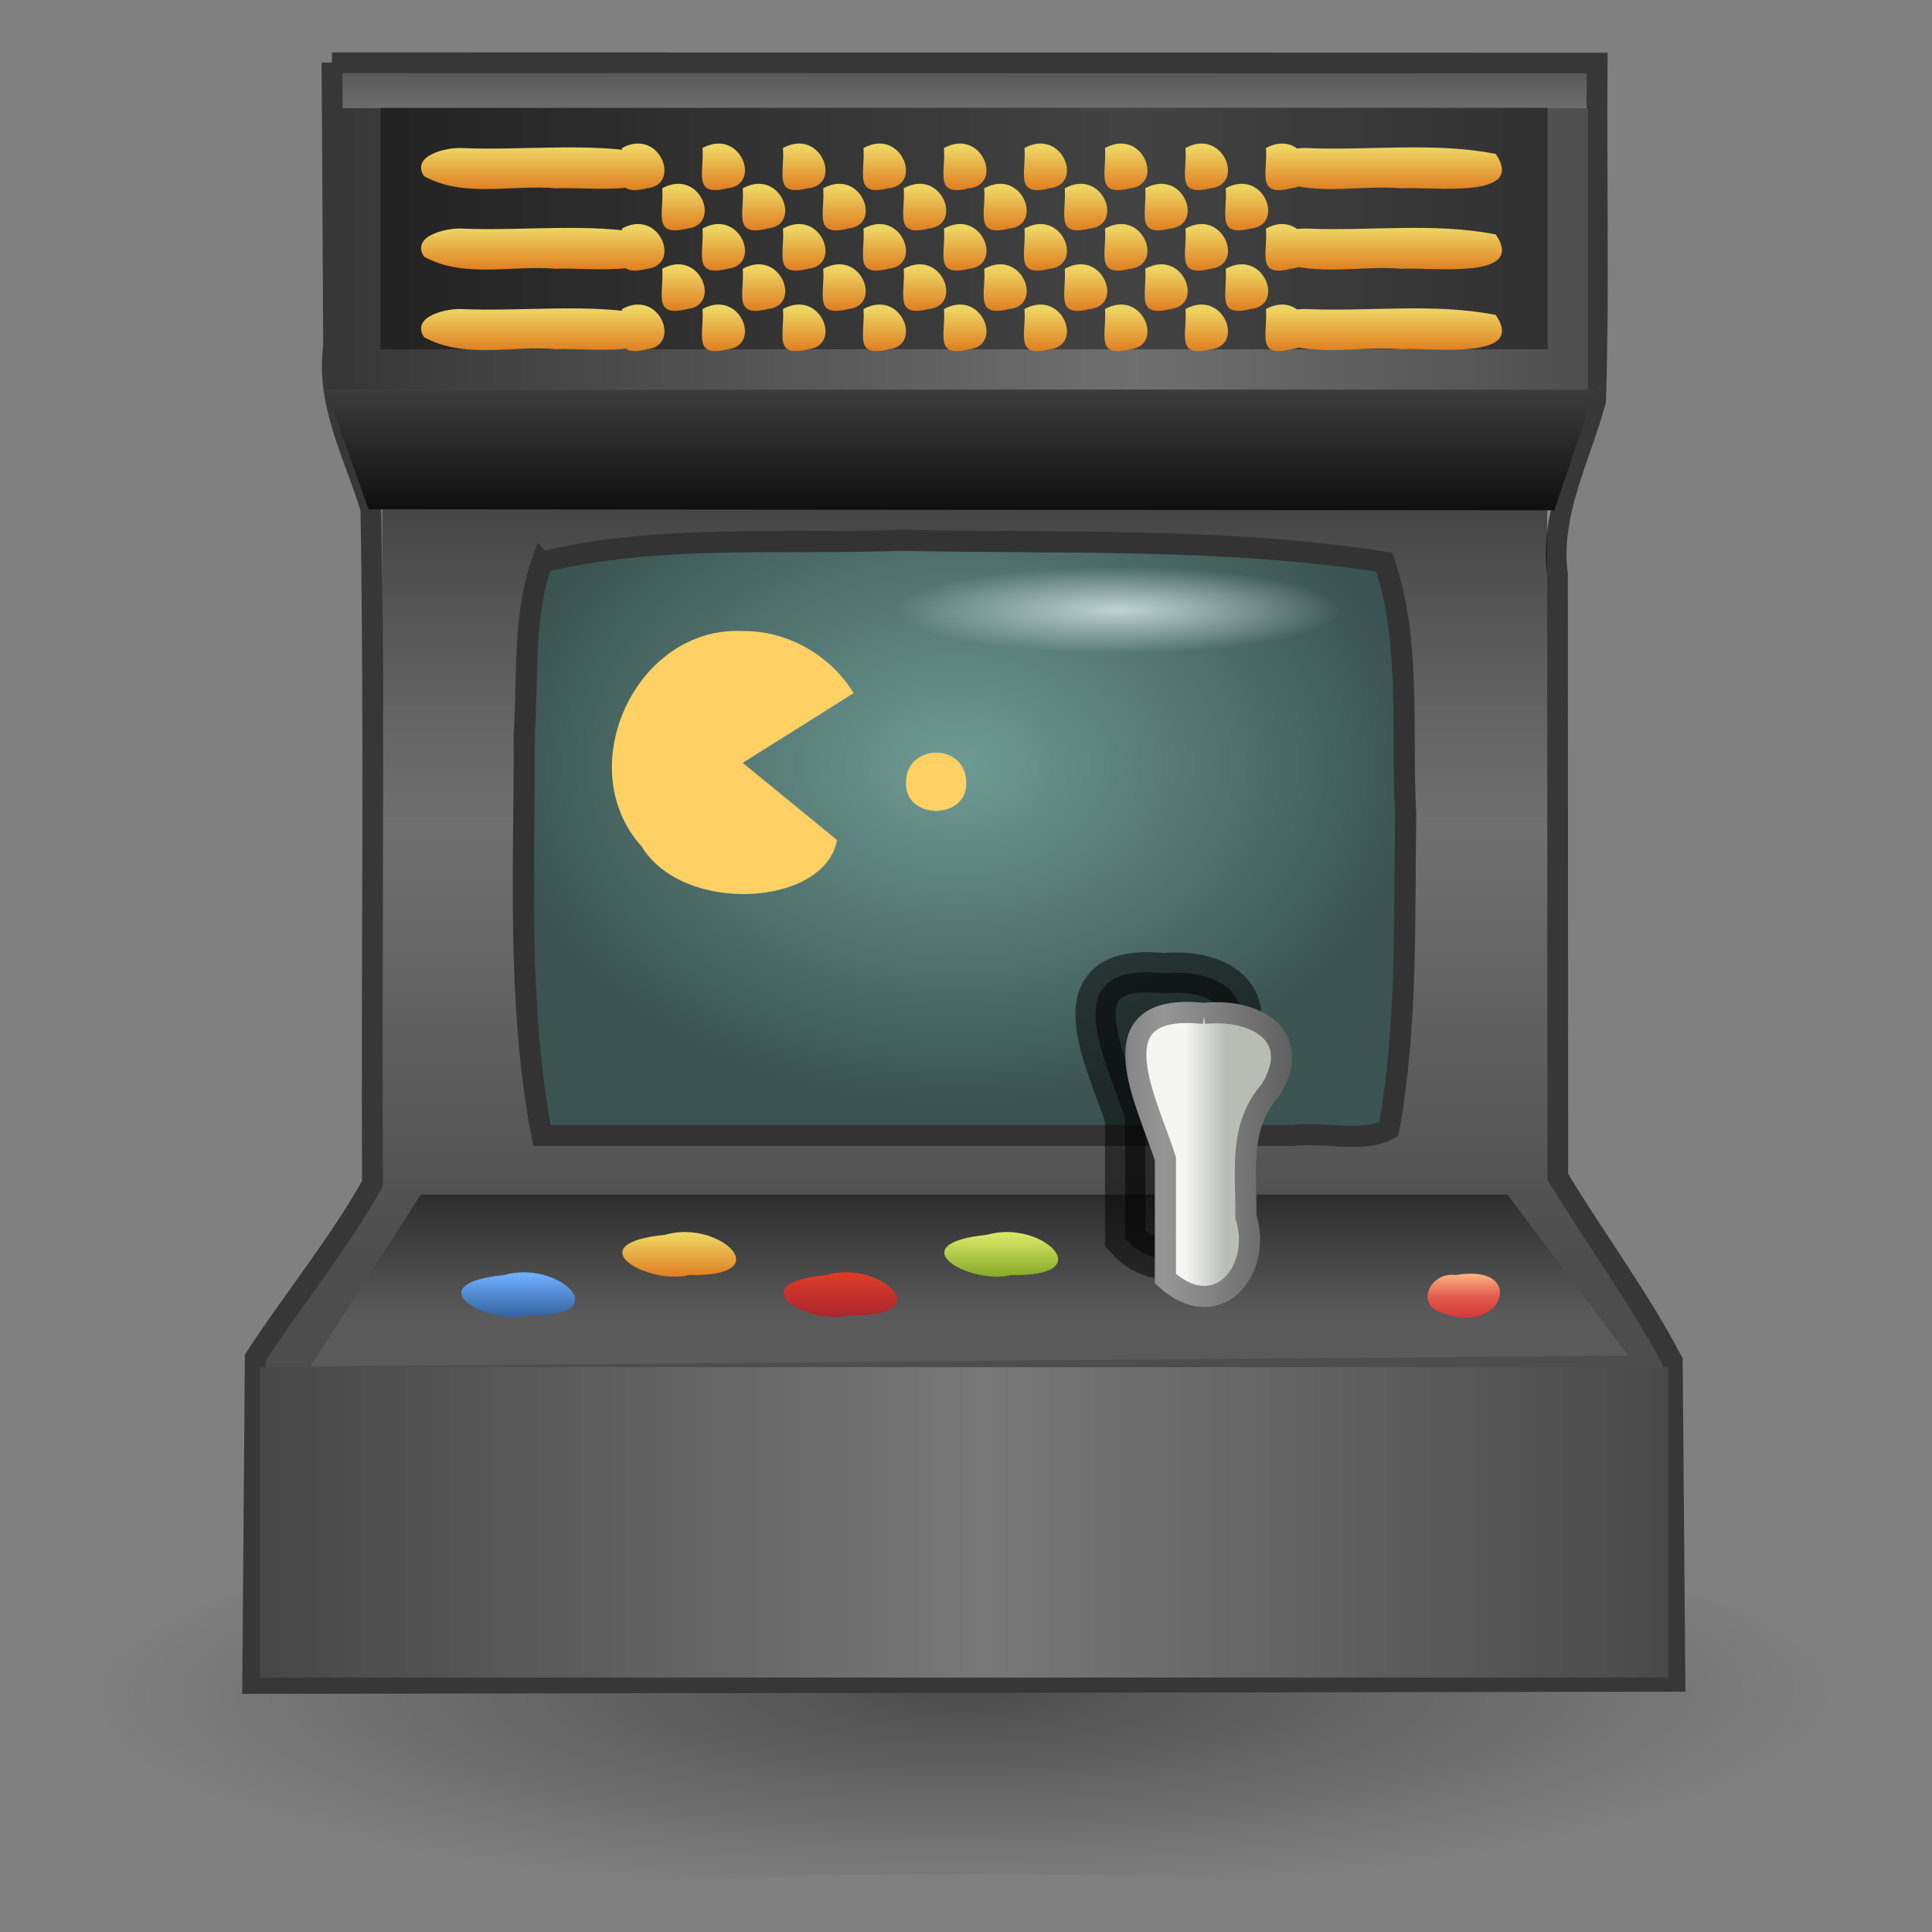 <?xml version="1.0" encoding="UTF-8" standalone="no"?><!DOCTYPE svg PUBLIC "-//W3C//DTD SVG 1.1//EN" "http://www.w3.org/Graphics/SVG/1.1/DTD/svg11.dtd"><svg height="64" version="1.1" viewBox="0 0 48 48" width="64" xmlns="http://www.w3.org/2000/svg" xmlns:xlink="http://www.w3.org/1999/xlink"><rect x="0" y="0" width="48" height="48" fill="#808080" stroke="none"/><defs><radialGradient cx="22.571" cy="16.583" gradientTransform="matrix(2.175 0 0 .425 -21.315 8.113)" gradientUnits="userSpaceOnUse" id="d" r="2.539"><stop offset="0" stop-color="#c0d3d1"/><stop offset="1" stop-color="#c0d3d1" stop-opacity="0"/></radialGradient><linearGradient gradientTransform="matrix(1.488 0 0 1.64 -12.683 -2.343)" gradientUnits="userSpaceOnUse" id="bn" x1="14.079" x2="40.724" y1="5.339" y2="5.339"><stop offset="0" stop-color="#363636"/><stop offset="0.5" stop-color="#6f6f6f"/><stop offset="1" stop-color="#363636"/></linearGradient><linearGradient gradientTransform="matrix(1.575 0 0 1.478 -14.364 -1.116)" gradientUnits="userSpaceOnUse" id="bm" x1="24.988" x2="24.988" y1="3.919" y2="14.741"><stop offset="0"/><stop offset="1" stop-opacity="0"/></linearGradient><linearGradient gradientTransform="matrix(1.457 0 0 1.457 -11.605 .703)" gradientUnits="userSpaceOnUse" id="bl" x1="23.414" x2="23.414" y1="0.249" y2="27.874"><stop offset="0" stop-color="#484848"/><stop offset="0.07" stop-color="#878787"/><stop offset="0.195" stop-color="#969696"/><stop offset="0.75" stop-color="#4d4d4d"/><stop offset="1" stop-color="#4e4e4e"/></linearGradient><radialGradient cx="24.375" cy="37.75" gradientTransform="matrix(1.242 -.005 .001 .286 -6.375 31.384)" gradientUnits="userSpaceOnUse" id="c" r="17.375"><stop offset="0"/><stop offset="1" stop-opacity="0"/></radialGradient><radialGradient cx="23.321" cy="19.848" gradientTransform="matrix(1 0 0 .732 .453 4.474)" gradientUnits="userSpaceOnUse" id="b" r="11.464"><stop offset="0" stop-color="#6f9b95"/><stop offset="1" stop-color="#3b5451"/></radialGradient><linearGradient gradientTransform="matrix(.241 -8.7553e-7 -1.0859e-6 .194 31.649 26.821)" gradientUnits="userSpaceOnUse" id="bk" x1="-4.965" x2="-9.12" y1="40.489" y2="40.489"><stop offset="0" stop-color="#babdb6"/><stop offset="1" stop-color="#f5f6f4"/></linearGradient><linearGradient id="a"><stop offset="0" stop-color="#edd563"/><stop offset="1" stop-color="#e08223"/></linearGradient><linearGradient gradientTransform="translate(.453 -1.011)" gradientUnits="userSpaceOnUse" id="bj" x1="14" x2="14" xlink:href="#a" y1="5" y2="6"/><linearGradient gradientTransform="translate(2.453 -1.011)" gradientUnits="userSpaceOnUse" id="bi" x1="14" x2="14" xlink:href="#a" y1="5" y2="6"/><linearGradient gradientTransform="translate(4.453 -1.011)" gradientUnits="userSpaceOnUse" id="bh" x1="14" x2="14" xlink:href="#a" y1="5" y2="6"/><linearGradient gradientTransform="translate(6.453 -1.011)" gradientUnits="userSpaceOnUse" id="bg" x1="14" x2="14" xlink:href="#a" y1="5" y2="6"/><linearGradient gradientTransform="translate(8.453 -1.011)" gradientUnits="userSpaceOnUse" id="bf" x1="14" x2="14" xlink:href="#a" y1="5" y2="6"/><linearGradient gradientTransform="translate(10.453 -1.011)" gradientUnits="userSpaceOnUse" id="be" x1="14" x2="14" xlink:href="#a" y1="5" y2="6"/><linearGradient gradientTransform="translate(12.453 -1.011)" gradientUnits="userSpaceOnUse" id="bd" x1="14" x2="14" xlink:href="#a" y1="5" y2="6"/><linearGradient gradientTransform="translate(14.453 -1.011)" gradientUnits="userSpaceOnUse" id="bc" x1="14" x2="14" xlink:href="#a" y1="5" y2="6"/><linearGradient gradientTransform="translate(16.453 -1.011)" gradientUnits="userSpaceOnUse" id="bb" x1="14" x2="14" xlink:href="#a" y1="5" y2="6"/><linearGradient gradientTransform="translate(.453 .989)" gradientUnits="userSpaceOnUse" id="ba" x1="14" x2="14" xlink:href="#a" y1="5" y2="6"/><linearGradient gradientTransform="translate(2.453 .989)" gradientUnits="userSpaceOnUse" id="az" x1="14" x2="14" xlink:href="#a" y1="5" y2="6"/><linearGradient gradientTransform="translate(4.453 .989)" gradientUnits="userSpaceOnUse" id="ay" x1="14" x2="14" xlink:href="#a" y1="5" y2="6"/><linearGradient gradientTransform="translate(6.453 .989)" gradientUnits="userSpaceOnUse" id="ax" x1="14" x2="14" xlink:href="#a" y1="5" y2="6"/><linearGradient gradientTransform="translate(8.453 .989)" gradientUnits="userSpaceOnUse" id="aw" x1="14" x2="14" xlink:href="#a" y1="5" y2="6"/><linearGradient gradientTransform="translate(10.453 .989)" gradientUnits="userSpaceOnUse" id="av" x1="14" x2="14" xlink:href="#a" y1="5" y2="6"/><linearGradient gradientTransform="translate(12.453 .989)" gradientUnits="userSpaceOnUse" id="au" x1="14" x2="14" xlink:href="#a" y1="5" y2="6"/><linearGradient gradientTransform="translate(14.453 .989)" gradientUnits="userSpaceOnUse" id="at" x1="14" x2="14" xlink:href="#a" y1="5" y2="6"/><linearGradient gradientTransform="translate(16.453 .989)" gradientUnits="userSpaceOnUse" id="as" x1="14" x2="14" xlink:href="#a" y1="5" y2="6"/><linearGradient gradientTransform="translate(.453 2.989)" gradientUnits="userSpaceOnUse" id="ar" x1="14" x2="14" xlink:href="#a" y1="5" y2="6"/><linearGradient gradientTransform="translate(2.453 2.989)" gradientUnits="userSpaceOnUse" id="aq" x1="14" x2="14" xlink:href="#a" y1="5" y2="6"/><linearGradient gradientTransform="translate(4.453 2.989)" gradientUnits="userSpaceOnUse" id="ap" x1="14" x2="14" xlink:href="#a" y1="5" y2="6"/><linearGradient gradientTransform="translate(6.453 2.989)" gradientUnits="userSpaceOnUse" id="ao" x1="14" x2="14" xlink:href="#a" y1="5" y2="6"/><linearGradient gradientTransform="translate(8.453 2.989)" gradientUnits="userSpaceOnUse" id="an" x1="14" x2="14" xlink:href="#a" y1="5" y2="6"/><linearGradient gradientTransform="translate(10.453 2.989)" gradientUnits="userSpaceOnUse" id="am" x1="14" x2="14" xlink:href="#a" y1="5" y2="6"/><linearGradient gradientTransform="translate(12.453 2.989)" gradientUnits="userSpaceOnUse" id="al" x1="14" x2="14" xlink:href="#a" y1="5" y2="6"/><linearGradient gradientTransform="translate(14.453 2.989)" gradientUnits="userSpaceOnUse" id="ak" x1="14" x2="14" xlink:href="#a" y1="5" y2="6"/><linearGradient gradientTransform="translate(16.453 2.989)" gradientUnits="userSpaceOnUse" id="aj" x1="14" x2="14" xlink:href="#a" y1="5" y2="6"/><linearGradient gradientTransform="translate(1.453 -.011)" gradientUnits="userSpaceOnUse" id="ai" x1="14" x2="14" xlink:href="#a" y1="5" y2="6"/><linearGradient gradientTransform="translate(3.453 -.011)" gradientUnits="userSpaceOnUse" id="ah" x1="14" x2="14" xlink:href="#a" y1="5" y2="6"/><linearGradient gradientTransform="translate(5.453 -.011)" gradientUnits="userSpaceOnUse" id="ag" x1="14" x2="14" xlink:href="#a" y1="5" y2="6"/><linearGradient gradientTransform="translate(7.453 -.011)" gradientUnits="userSpaceOnUse" id="af" x1="14" x2="14" xlink:href="#a" y1="5" y2="6"/><linearGradient gradientTransform="translate(9.453 -.011)" gradientUnits="userSpaceOnUse" id="ae" x1="14" x2="14" xlink:href="#a" y1="5" y2="6"/><linearGradient gradientTransform="translate(11.453 -.011)" gradientUnits="userSpaceOnUse" id="ad" x1="14" x2="14" xlink:href="#a" y1="5" y2="6"/><linearGradient gradientTransform="translate(13.453 -.011)" gradientUnits="userSpaceOnUse" id="ac" x1="14" x2="14" xlink:href="#a" y1="5" y2="6"/><linearGradient gradientTransform="translate(15.453 -.011)" gradientUnits="userSpaceOnUse" id="ab" x1="14" x2="14" xlink:href="#a" y1="5" y2="6"/><linearGradient gradientTransform="translate(1.453 1.989)" gradientUnits="userSpaceOnUse" id="aa" x1="14" x2="14" xlink:href="#a" y1="5" y2="6"/><linearGradient gradientTransform="translate(3.453 1.989)" gradientUnits="userSpaceOnUse" id="z" x1="14" x2="14" xlink:href="#a" y1="5" y2="6"/><linearGradient gradientTransform="translate(5.453 1.989)" gradientUnits="userSpaceOnUse" id="y" x1="14" x2="14" xlink:href="#a" y1="5" y2="6"/><linearGradient gradientTransform="translate(7.453 1.989)" gradientUnits="userSpaceOnUse" id="x" x1="14" x2="14" xlink:href="#a" y1="5" y2="6"/><linearGradient gradientTransform="translate(9.453 1.989)" gradientUnits="userSpaceOnUse" id="w" x1="14" x2="14" xlink:href="#a" y1="5" y2="6"/><linearGradient gradientTransform="translate(11.453 1.989)" gradientUnits="userSpaceOnUse" id="v" x1="14" x2="14" xlink:href="#a" y1="5" y2="6"/><linearGradient gradientTransform="translate(13.453 1.989)" gradientUnits="userSpaceOnUse" id="u" x1="14" x2="14" xlink:href="#a" y1="5" y2="6"/><linearGradient gradientTransform="translate(15.453 1.989)" gradientUnits="userSpaceOnUse" id="t" x1="14" x2="14" xlink:href="#a" y1="5" y2="6"/><linearGradient gradientTransform="matrix(6 0 0 1 -58.547 -1.011)" gradientUnits="userSpaceOnUse" id="s" x1="14" x2="14" xlink:href="#a" y1="5" y2="6"/><linearGradient gradientTransform="matrix(6 0 0 1 -58.547 .989)" gradientUnits="userSpaceOnUse" id="r" x1="14" x2="14" xlink:href="#a" y1="5" y2="6"/><linearGradient gradientTransform="matrix(6 0 0 1 -79.547 -1.011)" gradientUnits="userSpaceOnUse" id="q" x1="14" x2="14" xlink:href="#a" y1="5" y2="6"/><linearGradient gradientTransform="matrix(6 0 0 1 -79.547 .989)" gradientUnits="userSpaceOnUse" id="p" x1="14" x2="14" xlink:href="#a" y1="5" y2="6"/><linearGradient gradientTransform="matrix(6 0 0 1 -58.547 2.989)" gradientUnits="userSpaceOnUse" id="o" x1="14" x2="14" xlink:href="#a" y1="5" y2="6"/><linearGradient gradientTransform="matrix(6 0 0 1 -79.547 2.989)" gradientUnits="userSpaceOnUse" id="n" x1="14" x2="14" xlink:href="#a" y1="5" y2="6"/><linearGradient gradientTransform="matrix(1.017 0 0 1 -.045 -1.322)" gradientUnits="userSpaceOnUse" id="m" x1="21" x2="21" y1="14" y2="11"><stop offset="0" stop-color="#0f0f0f"/><stop offset="1" stop-color="#3c3c3c"/></linearGradient><linearGradient gradientTransform="matrix(1.656 0 0 1.522 -16.719 29.299)" gradientUnits="userSpaceOnUse" id="l" x1="10.369" x2="39.354" y1="5.505" y2="5.505"><stop offset="0" stop-color="#363636"/><stop offset="0.5" stop-color="#787878"/><stop offset="1" stop-color="#363636"/></linearGradient><linearGradient gradientTransform="matrix(1 0 0 -1 .453 43.678)" gradientUnits="userSpaceOnUse" id="k" x1="21" x2="21" y1="14" y2="11"><stop offset="0" stop-color="#2d2d2d"/><stop offset="1" stop-color="#5a5a5a"/></linearGradient><linearGradient gradientTransform="translate(-.547 -1.322)" gradientUnits="userSpaceOnUse" id="j" x1="28.127" x2="35" y1="30.038" y2="30"><stop offset="0" stop-color="#484848"/><stop offset="0.07" stop-color="#878787"/><stop offset="0.195" stop-color="#969696"/><stop offset="0.816" stop-color="#4d4d4d"/><stop offset="1" stop-color="#4e4e4e"/></linearGradient><linearGradient gradientTransform="matrix(3 0 0 1 -25.547 26.989)" gradientUnits="userSpaceOnUse" id="i" x1="14.667" x2="14.667" y1="7" y2="5"><stop offset="0" stop-color="#791235"/><stop offset="1" stop-color="#dd3b27"/></linearGradient><linearGradient gradientTransform="matrix(3 0 0 1 -33.547 26.989)" gradientUnits="userSpaceOnUse" id="h" x1="14" x2="14" y1="5" y2="6"><stop offset="0" stop-color="#70adfb"/><stop offset="1" stop-color="#3465a4"/></linearGradient><linearGradient gradientTransform="matrix(3 0 0 1 -29.547 25.989)" gradientUnits="userSpaceOnUse" id="g" x1="14" x2="14" xlink:href="#a" y1="5" y2="6"/><linearGradient gradientTransform="matrix(3 0 0 1 -21.547 25.989)" gradientUnits="userSpaceOnUse" id="f" x1="14" x2="14" y1="5" y2="6"><stop offset="0" stop-color="#d7e866"/><stop offset="1" stop-color="#8cab2a"/></linearGradient><linearGradient gradientTransform="matrix(2 0 0 1 5.453 26.989)" gradientUnits="userSpaceOnUse" id="e" x1="14" x2="14" y1="5" y2="7"><stop offset="0" stop-color="#f8b17e"/><stop offset="0.262" stop-color="#e35d4f"/><stop offset="0.663" stop-color="#c6262e"/><stop offset="1" stop-color="#690b54"/></linearGradient></defs><path color="#000" d="m45.453 42.072c-0.515 2.207-2.985 3.181-4.932 3.822-5.595 1.359-11.402 0.555-17.096 0.679-5.453-0.077-11.041 0.672-16.372-0.78-1.852-0.684-4.719-1.815-4.492-4.162 1.457-1.846 4.045-2.167 6.19-2.741 8.935-1.65 18.141-1.674 27.143-0.557 3.119 0.552 6.553 0.864 9.136 2.862 0.229 0.237 0.423 0.531 0.424 0.877z" fill="url(#c)" opacity="0.4"/><path d="m8.248 1.559c10.478 0.003 20.955 0.006 31.433 0.008-0.025 2.795 0.05 5.606-0.038 8.392-0.387 1.429-1.148 2.8-0.947 4.321 2e-3 4.986 5e-3 9.972 7e-3 14.958 0.926 1.532 2.029 3.013 2.846 4.577 0.021 2.652 0.043 5.305 0.065 7.957-11.779 0.018-23.558 0.036-35.337 0.054 0.021-2.699 0.043-5.398 0.064-8.097 0.946-1.448 2.084-2.837 2.912-4.322-0.026-5.583 0.054-11.185-0.039-16.757-0.401-1.335-1.123-2.616-0.926-4.053-0.013-2.347-0.027-4.693-0.04-7.04z" fill="url(#bl)" stroke="#373737" stroke-width="0.515"/><path d="m7.717 33.948c0.912-1.423 1.824-2.847 2.736-4.27h27c1 1.333 2 2.667 3 4-10.912 0.09-21.824 0.18-32.736 0.27z" fill="url(#k)"/><path d="m6.457 33.968h34.995v7.71h-34.995v-7.71z" fill="url(#l)"/><path d="m9.497 12.655h28.942v17.023h-28.942v-17.023z" fill="url(#bm)" stroke-width="1.018"/><path d="m13.465 13.966c2.895-0.709 5.954-0.434 8.92-0.544 3.999 0.086 8.047-0.076 12.006 0.544 0.68 1.981 0.417 4.192 0.533 6.271-0.04 2.606 0.048 5.244-0.419 7.816-0.641 0.352-1.609 0.061-2.381 0.156h-18.659c-0.626-3.263-0.431-6.642-0.441-9.956 0.097-1.422-0.036-2.931 0.441-4.287z" fill="url(#b)" stroke="#333" stroke-width="0.525"/><g fill="#ffd164" transform="translate(1.8015e-6 -.311)"><path d="m18.453 15.989c-2.655-0.128-4.282 3.401-2.506 5.359 1.028 1.687 4.539 1.494 4.849-0.166l-2.343-1.918c0.919-0.577 1.837-1.155 2.756-1.732-0.574-0.943-1.65-1.555-2.756-1.543z"/><path d="m24.006 19.741c0.046 0.955-1.543 0.955-1.497 0 0.012-0.971 1.48-0.978 1.497 0z" stroke-width="0.298"/></g><path d="m8.139 2.687h31.314v6.991h-31.314v-6.991z" fill="url(#bn)" stroke-width="1.006"/><path d="m8.094 9.678c0.354 0.992 0.709 1.985 1.063 2.977 9.819 8e-3 19.639 0.015 29.458 0.023 0.339-1 0.678-2 1.017-3h-31.538z" fill="url(#m)" stroke-width="1.009"/><path d="m23.167 14.078h9.195c1.928 0.488 0.51 2.745-1.008 2.157h-8.187c-1.25 0.032-1.243-2.189 0-2.157z" fill="url(#d)"/><path d="m28.913 24.179c-2.808-0.297-1.374 2.249-0.959 3.622v2.968c1.127 1.25 2.455-0.121 2-1.417 0.033-1.127-0.225-2.334 0.609-3.264 0.837-1.355-0.363-2.042-1.649-1.909z" opacity="0.5" stroke="#000" stroke-dashoffset="0.7" stroke-linecap="round"/><path d="m29.913 25.178c-2.808-0.297-1.374 2.249-0.959 3.622v2.968c1.295 1.18 2.424-0.227 1.999-1.542 0.018-1.088-0.195-2.243 0.609-3.139 0.837-1.355-0.363-2.042-1.649-1.909z" fill="url(#bk)" stroke="url(#j)" stroke-dashoffset="0.7" stroke-linecap="round" stroke-width="0.525"/><path d="m9.453 2.678h29v6h-29v-6z" opacity="0.4"/><g transform="translate(1.8015e-6 -.311)"><path d="m15.453 3.989c0.94-0.516 1.489 0.913 0.622 1-0.878 0.218-0.574-0.392-0.622-1z" fill="url(#bj)"/><path d="m17.453 3.989c0.94-0.516 1.489 0.913 0.622 1-0.878 0.218-0.574-0.392-0.622-1z" fill="url(#bi)"/><path d="m19.453 3.989c0.94-0.516 1.489 0.913 0.622 1-0.878 0.218-0.574-0.392-0.622-1z" fill="url(#bh)"/><path d="m21.453 3.989c0.94-0.516 1.489 0.913 0.622 1-0.878 0.218-0.574-0.392-0.622-1z" fill="url(#bg)"/><path d="m23.453 3.989c0.94-0.516 1.489 0.913 0.622 1-0.878 0.218-0.574-0.392-0.622-1z" fill="url(#bf)"/><path d="m25.453 3.989c0.94-0.516 1.489 0.913 0.622 1-0.878 0.218-0.574-0.392-0.622-1z" fill="url(#be)"/><path d="m27.453 3.989c0.94-0.516 1.489 0.913 0.622 1-0.878 0.218-0.574-0.392-0.622-1z" fill="url(#bd)"/><path d="m29.453 3.989c0.94-0.516 1.489 0.913 0.622 1-0.878 0.218-0.574-0.392-0.622-1z" fill="url(#bc)"/><path d="m31.453 3.989c0.94-0.516 1.489 0.913 0.622 1-0.878 0.218-0.574-0.392-0.622-1z" fill="url(#bb)"/><path d="m15.453 5.989c0.94-0.516 1.489 0.913 0.622 1-0.878 0.218-0.574-0.392-0.622-1z" fill="url(#ba)"/><path d="m17.453 5.989c0.94-0.516 1.489 0.913 0.622 1-0.878 0.218-0.574-0.392-0.622-1z" fill="url(#az)"/><path d="m19.453 5.989c0.94-0.516 1.489 0.913 0.622 1-0.878 0.218-0.574-0.392-0.622-1z" fill="url(#ay)"/><path d="m21.453 5.989c0.94-0.516 1.489 0.913 0.622 1-0.878 0.218-0.574-0.392-0.622-1z" fill="url(#ax)"/><path d="m23.453 5.989c0.94-0.516 1.489 0.913 0.622 1-0.878 0.218-0.574-0.392-0.622-1z" fill="url(#aw)"/><path d="m25.453 5.989c0.94-0.516 1.489 0.913 0.622 1-0.878 0.218-0.574-0.392-0.622-1z" fill="url(#av)"/><path d="m27.453 5.989c0.94-0.516 1.489 0.913 0.622 1-0.878 0.218-0.574-0.392-0.622-1z" fill="url(#au)"/><path d="m29.453 5.989c0.94-0.516 1.489 0.913 0.622 1-0.878 0.218-0.574-0.392-0.622-1z" fill="url(#at)"/><path d="m31.453 5.989c0.94-0.516 1.489 0.913 0.622 1-0.878 0.218-0.574-0.392-0.622-1z" fill="url(#as)"/><path d="m15.453 7.989c0.94-0.516 1.489 0.913 0.622 1-0.878 0.218-0.574-0.392-0.622-1z" fill="url(#ar)"/><path d="m17.453 7.989c0.94-0.516 1.489 0.913 0.622 1-0.878 0.218-0.574-0.392-0.622-1z" fill="url(#aq)"/><path d="m19.453 7.989c0.94-0.516 1.489 0.913 0.622 1-0.878 0.218-0.574-0.392-0.622-1z" fill="url(#ap)"/><path d="m21.453 7.989c0.94-0.516 1.489 0.913 0.622 1-0.878 0.218-0.574-0.392-0.622-1z" fill="url(#ao)"/><path d="m23.453 7.989c0.94-0.516 1.489 0.913 0.622 1-0.878 0.218-0.574-0.392-0.622-1z" fill="url(#an)"/><path d="m25.453 7.989c0.94-0.516 1.489 0.913 0.622 1-0.878 0.218-0.574-0.392-0.622-1z" fill="url(#am)"/><path d="m27.453 7.989c0.94-0.516 1.489 0.913 0.622 1-0.878 0.218-0.574-0.392-0.622-1z" fill="url(#al)"/><path d="m29.453 7.989c0.94-0.516 1.489 0.913 0.622 1-0.878 0.218-0.574-0.392-0.622-1z" fill="url(#ak)"/><path d="m31.453 7.989c0.94-0.516 1.489 0.913 0.622 1-0.878 0.218-0.574-0.392-0.622-1z" fill="url(#aj)"/><path d="m16.453 4.989c0.94-0.516 1.489 0.913 0.622 1-0.878 0.218-0.574-0.392-0.622-1z" fill="url(#ai)"/><path d="m18.453 4.989c0.94-0.516 1.489 0.913 0.622 1-0.878 0.218-0.574-0.392-0.622-1z" fill="url(#ah)"/><path d="m20.453 4.989c0.94-0.516 1.489 0.913 0.622 1-0.878 0.218-0.574-0.392-0.622-1z" fill="url(#ag)"/><path d="m22.453 4.989c0.94-0.516 1.489 0.913 0.622 1-0.878 0.218-0.574-0.392-0.622-1z" fill="url(#af)"/><path d="m24.453 4.989c0.94-0.516 1.489 0.913 0.622 1-0.878 0.218-0.574-0.392-0.622-1z" fill="url(#ae)"/><path d="m26.453 4.989c0.94-0.516 1.489 0.913 0.622 1-0.878 0.218-0.574-0.392-0.622-1z" fill="url(#ad)"/><path d="m28.453 4.989c0.94-0.516 1.489 0.913 0.622 1-0.878 0.218-0.574-0.392-0.622-1z" fill="url(#ac)"/><path d="m30.453 4.989c0.94-0.516 1.489 0.913 0.622 1-0.878 0.218-0.574-0.392-0.622-1z" fill="url(#ab)"/><path d="m16.453 6.989c0.94-0.516 1.489 0.913 0.622 1-0.878 0.218-0.574-0.392-0.622-1z" fill="url(#aa)"/><path d="m18.453 6.989c0.94-0.516 1.489 0.913 0.622 1-0.878 0.218-0.574-0.392-0.622-1z" fill="url(#z)"/><path d="m20.453 6.989c0.94-0.516 1.489 0.913 0.622 1-0.878 0.218-0.574-0.392-0.622-1z" fill="url(#y)"/><path d="m22.453 6.989c0.94-0.516 1.489 0.913 0.622 1-0.878 0.218-0.574-0.392-0.622-1z" fill="url(#x)"/><path d="m24.453 6.989c0.94-0.516 1.489 0.913 0.622 1-0.878 0.218-0.574-0.392-0.622-1z" fill="url(#w)"/><path d="m26.453 6.989c0.94-0.516 1.489 0.913 0.622 1-0.878 0.218-0.574-0.392-0.622-1z" fill="url(#v)"/><path d="m28.453 6.989c0.94-0.516 1.489 0.913 0.622 1-0.878 0.218-0.574-0.392-0.622-1z" fill="url(#u)"/><path d="m30.453 6.989c0.94-0.516 1.489 0.913 0.622 1-0.878 0.218-0.574-0.392-0.622-1z" fill="url(#t)"/><path d="m32.453 3.989c1.566 0.07 3.173-0.156 4.708 0.146 0.778 1.146-1.593 0.806-2.344 0.854-1.091-0.097-2.305 0.249-3.286-0.305-0.328-0.525 0.59-0.711 0.922-0.695z" fill="url(#s)"/><path d="m32.453 5.989c1.566 0.07 3.173-0.156 4.708 0.146 0.778 1.146-1.593 0.806-2.344 0.854-1.091-0.097-2.305 0.249-3.286-0.305-0.328-0.525 0.59-0.711 0.922-0.695z" fill="url(#r)"/><path d="m32.453 7.989c1.566 0.07 3.173-0.156 4.708 0.146 0.778 1.146-1.593 0.806-2.344 0.854-1.091-0.097-2.305 0.249-3.286-0.305-0.328-0.525 0.59-0.711 0.922-0.695z" fill="url(#o)"/><path d="m11.453 3.989c1.566 0.07 3.173-0.156 4.708 0.146 0.778 1.146-1.593 0.806-2.344 0.854-1.091-0.097-2.305 0.249-3.286-0.305-0.328-0.525 0.59-0.711 0.922-0.695z" fill="url(#q)"/><path d="m11.453 5.989c1.566 0.07 3.173-0.156 4.708 0.146 0.778 1.146-1.593 0.806-2.344 0.854-1.091-0.097-2.305 0.249-3.286-0.305-0.328-0.525 0.59-0.711 0.922-0.695z" fill="url(#p)"/><path d="m11.453 7.989c1.566 0.07 3.173-0.156 4.708 0.146 0.778 1.146-1.593 0.806-2.344 0.854-1.091-0.097-2.305 0.249-3.286-0.305-0.328-0.525 0.59-0.711 0.922-0.695z" fill="url(#n)"/></g><g transform="translate(1.8015e-6 -.311)"><path d="m20.526 31.989c1.331-0.396 2.877 1.048 0.602 1-1.059 0.256-2.814-0.78-0.602-1z" fill="url(#i)"/><path d="m12.526 31.989c1.331-0.396 2.877 1.048 0.602 1-1.059 0.256-2.814-0.78-0.602-1z" fill="url(#h)"/><path d="m16.526 30.989c1.331-0.396 2.877 1.048 0.602 1-1.059 0.256-2.814-0.78-0.602-1z" fill="url(#g)"/><path d="m24.526 30.989c1.331-0.396 2.877 1.048 0.602 1-1.059 0.256-2.814-0.78-0.602-1z" fill="url(#f)"/><path d="m36.168 31.989c1.782-0.303 1.183 1.512-0.279 0.961-0.769-0.18-0.372-1.054 0.279-0.961z" fill="url(#e)"/></g></svg>